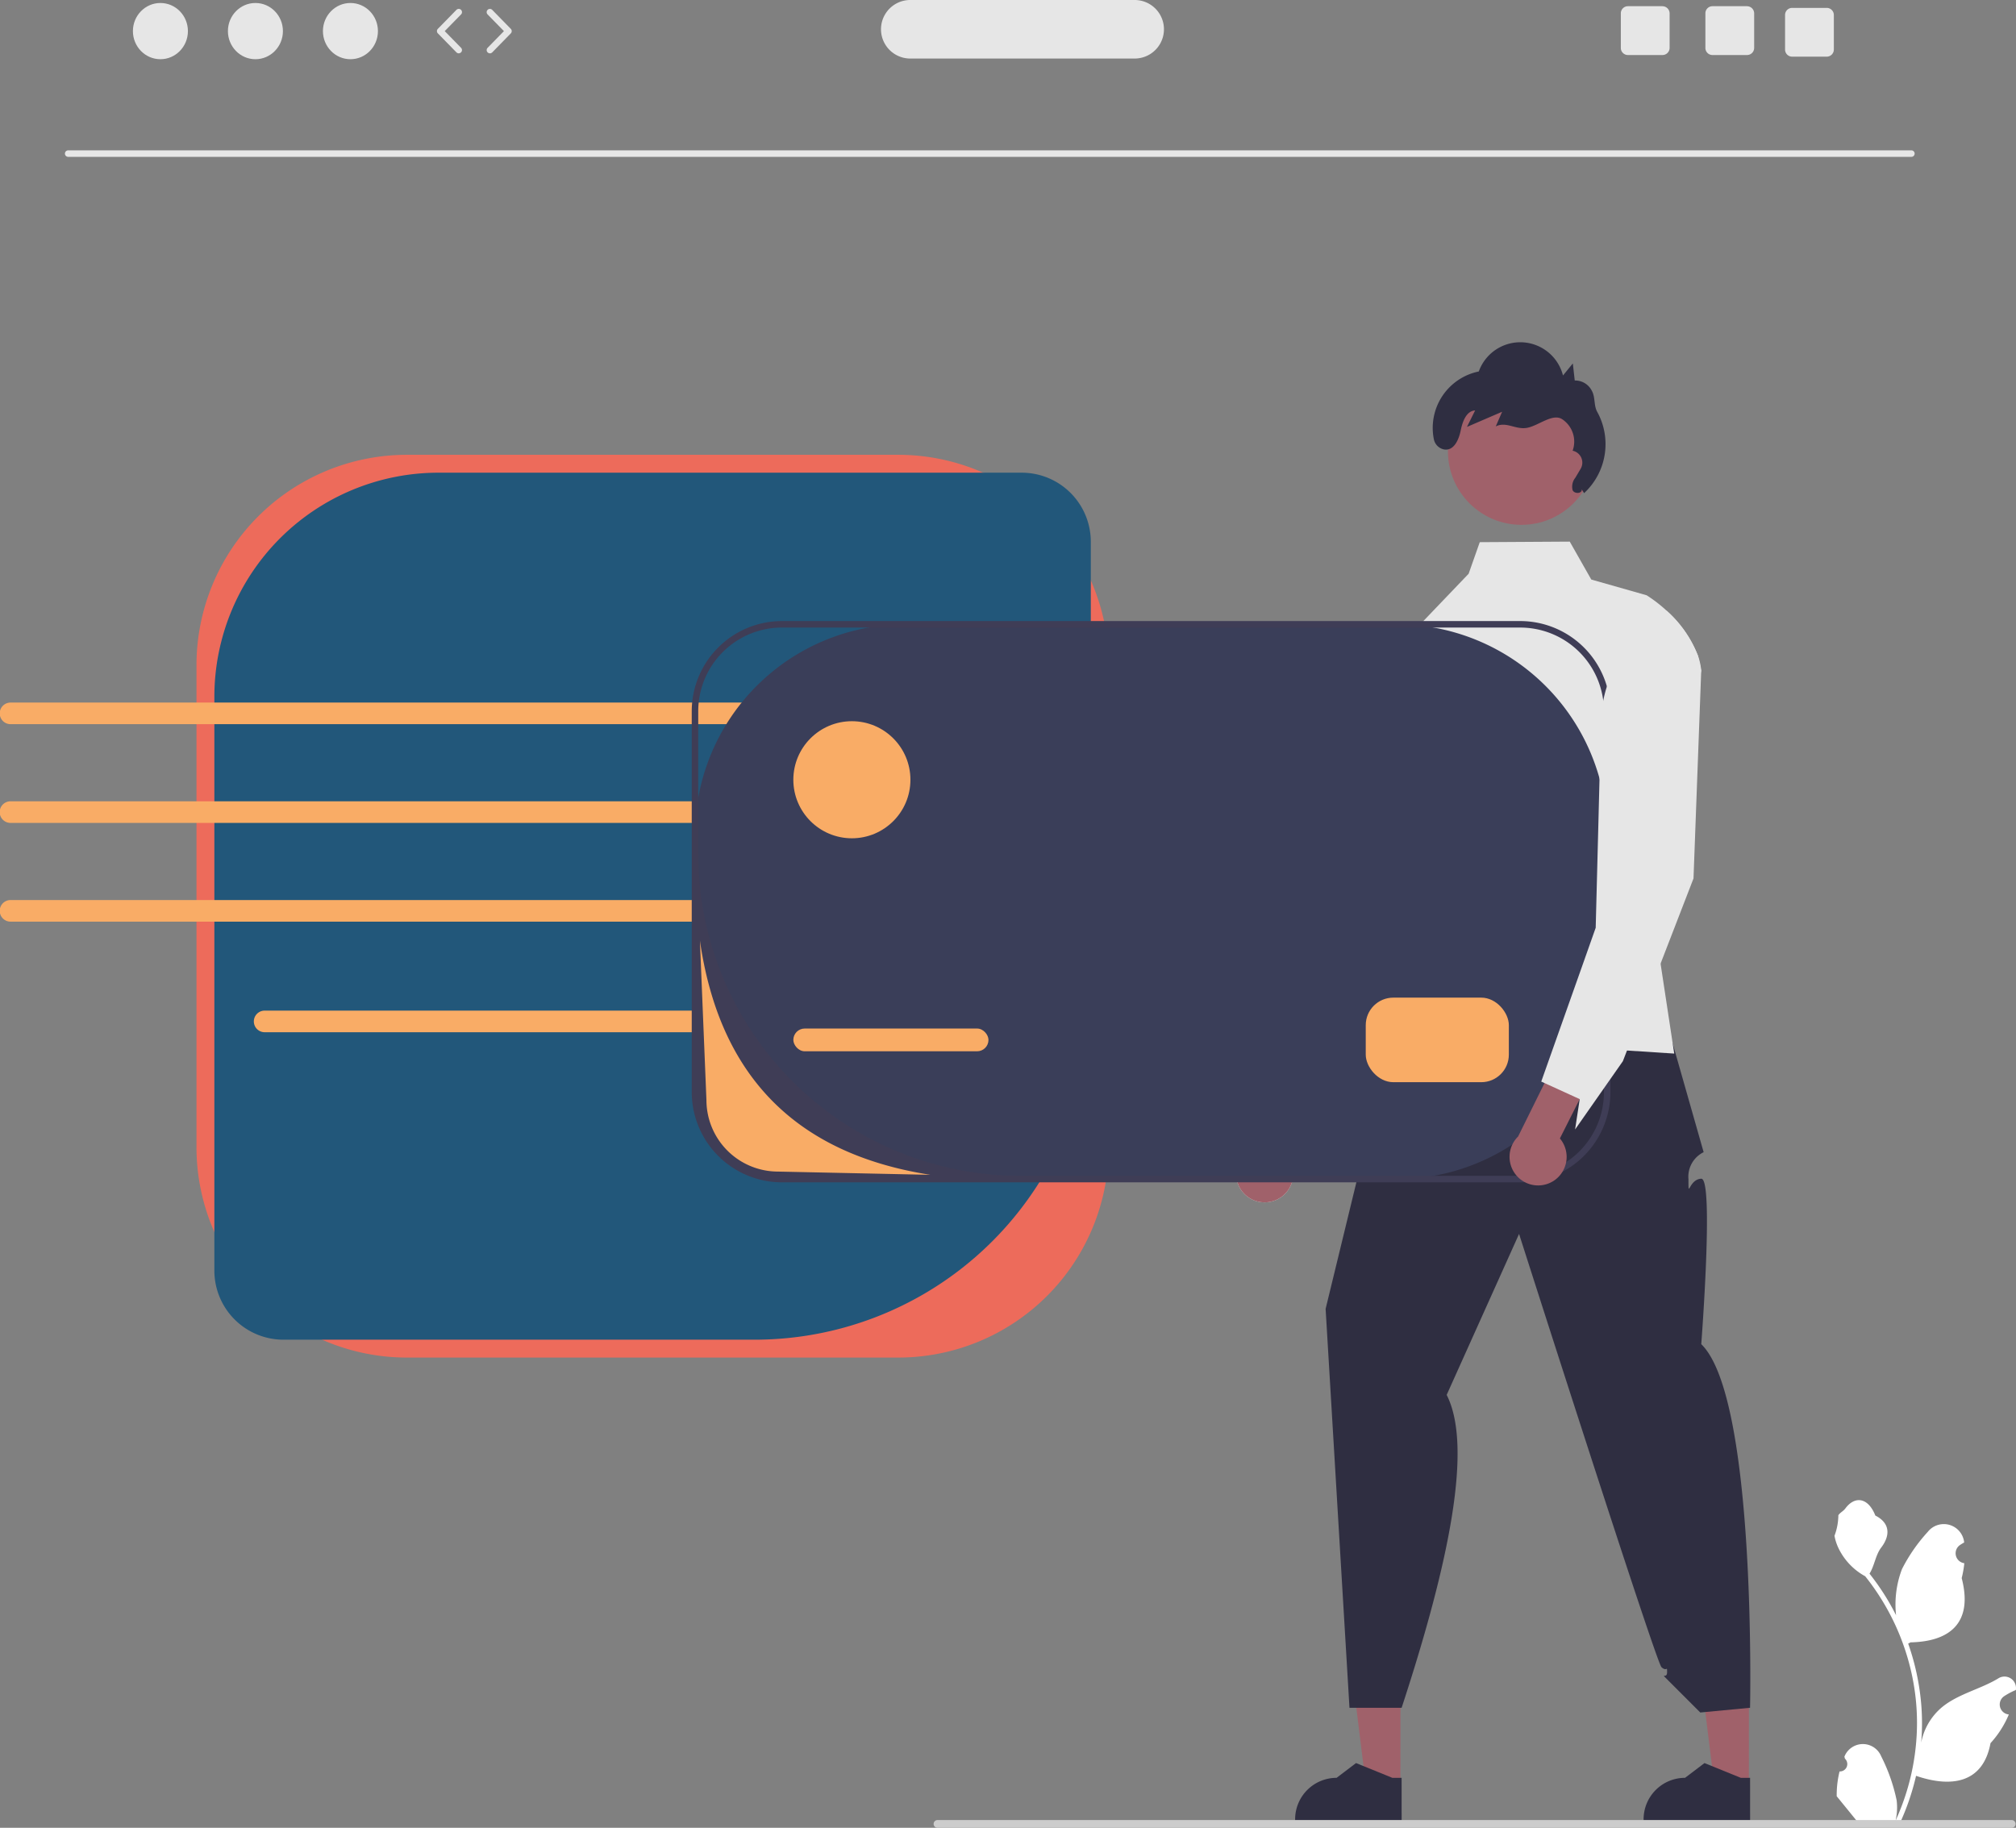 <svg xmlns="http://www.w3.org/2000/svg" width="256.204" height="232.3" viewBox="0 0 256.204 232.3">
  <rect x="0" y="0" width="256.204" height="232.3" fill="#808080" stroke="none"/>
  <g id="Group_5" data-name="Group 5" transform="translate(0.007 0)">
    <path id="Path_34" data-name="Path 34" d="M26.744,0H89.185a26.744,26.744,0,0,1,26.744,26.744V87.99a26.744,26.744,0,0,1-26.744,26.744H26.744A26.744,26.744,0,0,1,0,87.99V26.744A26.744,26.744,0,0,1,26.744,0Z" transform="translate(24.963 57.803)" fill="#ed6b5b"/>
    <path id="Path_4" data-name="Path 4" d="M384.455,314.334a28.483,28.483,0,0,0-28.483,28.483v72.925a8.781,8.781,0,0,0,8.781,8.781h59.879A42.723,42.723,0,0,0,467.355,381.8V323.115a8.781,8.781,0,0,0-8.781-8.781Z" transform="translate(-328.736 -254.258)" fill="#22577a"/>
    <path id="Path_5" data-name="Path 5" d="M544.682,216.042H310.439a.413.413,0,0,1,0-.827H544.682a.413.413,0,1,1,0,.827Z" transform="translate(-301.78 -196.107)" fill="#e6e6e6"/>
    <ellipse id="Ellipse_2" data-name="Ellipse 2" cx="3.495" cy="3.573" rx="3.495" ry="3.573" transform="translate(16.884 0.38)" fill="#e6e6e6"/>
    <ellipse id="Ellipse_3" data-name="Ellipse 3" cx="3.495" cy="3.573" rx="3.495" ry="3.573" transform="translate(28.958 0.38)" fill="#e6e6e6"/>
    <ellipse id="Ellipse_4" data-name="Ellipse 4" cx="3.495" cy="3.573" rx="3.495" ry="3.573" transform="translate(41.033 0.38)" fill="#e6e6e6"/>
    <path id="Path_6" data-name="Path 6" d="M427.186,177.365a.412.412,0,0,1-.3-.124l-2.358-2.411a.413.413,0,0,1,0-.578l2.358-2.411a.413.413,0,1,1,.591.578l-2.076,2.122,2.076,2.122a.413.413,0,0,1-.3.7Z" transform="translate(-368.889 -170.587)" fill="#e6e6e6"/>
    <path id="Path_7" data-name="Path 7" d="M440.121,177.365a.413.413,0,0,1-.3-.7l2.076-2.122-2.076-2.122a.413.413,0,1,1,.591-.578l2.358,2.411a.413.413,0,0,1,0,.578l-2.358,2.411a.412.412,0,0,1-.3.124Z" transform="translate(-377.862 -170.587)" fill="#e6e6e6"/>
    <path id="Path_8" data-name="Path 8" d="M819.709,170.9h-4.385a.9.9,0,0,0-.905.905V176.2a.9.9,0,0,0,.905.905h4.385a.908.908,0,0,0,.909-.905V171.81a.908.908,0,0,0-.909-.905Z" transform="translate(-597.696 -170.111)" fill="#e6e6e6"/>
    <path id="Path_9" data-name="Path 9" d="M793.709,170.9h-4.385a.9.9,0,0,0-.905.905V176.2a.9.9,0,0,0,.905.905h4.385a.909.909,0,0,0,.909-.905V171.81a.909.909,0,0,0-.909-.905Z" transform="translate(-582.442 -170.111)" fill="#e6e6e6"/>
    <path id="Path_10" data-name="Path 10" d="M844.208,171.405h-4.385a.9.9,0,0,0-.905.905V176.7a.9.9,0,0,0,.905.905h4.385a.908.908,0,0,0,.909-.905V172.31A.908.908,0,0,0,844.208,171.405Z" transform="translate(-612.069 -170.404)" fill="#e6e6e6"/>
    <path id="Path_11" data-name="Path 11" d="M593.182,176.425H564.663a3.72,3.72,0,0,1,0-7.44h28.519a3.72,3.72,0,1,1,0,7.44Z" transform="translate(-448.988 -168.985)" fill="#e6e6e6"/>
    <path id="Path_12" data-name="Path 12" d="M433.041,482.487H369.393a1.373,1.373,0,0,1,0-2.745h63.649a1.373,1.373,0,1,1,0,2.745Z" transform="translate(-335.804 -351.299)" fill="#f9ac66"/>
    <path id="Path_13" data-name="Path 13" d="M387.308,387.765H291.439a1.373,1.373,0,1,1,0-2.745h95.869a1.373,1.373,0,1,1,0,2.745Z" transform="translate(-290.07 -295.728)" fill="#f9ac66"/>
    <path id="Path_14" data-name="Path 14" d="M387.3,415.375H291.432a1.374,1.374,0,1,0,0,2.747H387.3a1.374,1.374,0,1,0,0-2.747Z" transform="translate(-290.066 -313.536)" fill="#f9ac66"/>
    <path id="Path_15" data-name="Path 15" d="M387.308,448.485H291.439a1.373,1.373,0,1,1,0-2.745h95.869a1.373,1.373,0,1,1,0,2.745Z" transform="translate(-290.07 -331.351)" fill="#f9ac66"/>
    <path id="Path_16" data-name="Path 16" d="M421.363,524.617h-4.4l-2.094-16.976h6.5Z" transform="translate(-243.398 -297.821)" fill="#a0616a"/>
    <path id="Path_17" data-name="Path 17" d="M701.811,718.424H688.276v-.171a5.268,5.268,0,0,1,5.268-5.268h0l2.472-1.876,4.613,1.876h1.181Z" transform="translate(-523.691 -487.036)" fill="#2f2e41"/>
    <path id="Path_18" data-name="Path 18" d="M528.506,524.617h-4.4l-2.094-16.976h6.5Z" transform="translate(-306.256 -297.821)" fill="#a0616a"/>
    <path id="Path_19" data-name="Path 19" d="M808.955,718.424H795.42v-.171a5.268,5.268,0,0,1,5.268-5.268h0l2.472-1.876,4.613,1.876h1.181Z" transform="translate(-586.55 -487.036)" fill="#2f2e41"/>
    <path id="Path_20" data-name="Path 20" d="M710.747,479.072s-2.891,3.068-3.013,5.058,1.384-1.625-.122,1.99-1.506,1.205-1.506,3.615-3.192,4.763-3.192,4.763l-5.263,21.655,3.032,50.7h6.628c6.159-18.775,9.025-33.274,5.724-39.766l9.2-20.457s17.392,54.422,18.1,55.064.711-.263.711.641-.9,0,0,.9l4.218,4.218,6.326-.6s.847-39.4-6.2-46.211c0,0,1.628-21.087,0-21.028s-1.628,2.771-1.628.059a3.471,3.471,0,0,1,1.93-3.435L740.27,477.2Z" transform="translate(-529.191 -349.806)" fill="#2f2e41"/>
    <path id="Path_21" data-name="Path 21" d="M759.462,353.975l-6.125,25.647,1.447,9.539,1.736,11.428-6-.389-9.287-.6-17.244-1.116-1.509-50.611,7.911-8.266,1.414-4.013,11.437-.07,2.736,4.819,7.035,2a17.445,17.445,0,0,1,2.538,1.959,14.877,14.877,0,0,1,3.993,5.741,7.552,7.552,0,0,1,.409,1.889Z" transform="translate(-543.757 -266.687)" fill="#e6e6e6"/>
    <path id="Path_22" data-name="Path 22" d="M675.521,502.4a3.635,3.635,0,0,0,1.1-5.426l8.724-15.882-3.8-3.493-10.224,18.939a3.63,3.63,0,0,0,4.2,5.862Z" transform="translate(-513.051 -350.043)" fill="#e6e6e6"/>
    <path id="Path_23" data-name="Path 23" d="M703,357.913l-2.034,36.428-9.8,22.893-6.376,8.456.725-3.832-4.4-2.2-.413-.2,8.438-32.747.777-12.725a15.856,15.856,0,0,1,5.826-11.336l4.88-3.965Z" transform="translate(-519.253 -279.824)" fill="#e6e6e6"/>
    <path id="Path_24" data-name="Path 24" d="M675.521,502.4a3.635,3.635,0,0,0,1.1-5.426l8.724-15.882-3.8-3.493-10.224,18.939a3.63,3.63,0,0,0,4.2,5.862Z" transform="translate(-513.051 -350.043)" fill="#a0616a"/>
    <path id="Path_25" data-name="Path 25" d="M703,357.913l-2.034,36.428-9.8,22.893-6.376,8.456.725-3.832-4.4-2.2-.413-.2,8.438-32.747.777-12.725a15.856,15.856,0,0,1,5.826-11.336l4.88-3.965Z" transform="translate(-519.253 -279.824)" fill="#e6e6e6"/>
    <path id="Path_33" data-name="Path 33" d="M26.744,0H89.185a26.744,26.744,0,0,1,26.744,26.744v17.02A26.744,26.744,0,0,1,89.185,70.509H26.744A26.744,26.744,0,0,1,0,43.765V26.744A26.744,26.744,0,0,1,26.744,0Z" transform="translate(88.315 79.345)" fill="#3a3e59"/>
    <path id="Path_26" data-name="Path 26" d="M608.036,431.288H514.215a11.48,11.48,0,0,1-11.467-11.468v-48.4a11.48,11.48,0,0,1,11.467-11.467h93.821A11.48,11.48,0,0,1,619.5,371.419v48.4A11.48,11.48,0,0,1,608.036,431.288Zm-93.821-70.509a10.641,10.641,0,0,0-10.641,10.641V389.51a40.951,40.951,0,0,0,40.951,40.951h63.511a10.64,10.64,0,0,0,10.64-10.64v-48.4a10.641,10.641,0,0,0-10.641-10.641Z" transform="translate(-414.846 -281.021)" fill="#3f3d56"/>
    <rect id="Rectangle_5" data-name="Rectangle 5" width="24.799" height="2.893" rx="1.447" transform="translate(100.815 130.719)" fill="#f9ac66"/>
    <rect id="Rectangle_6" data-name="Rectangle 6" width="18.186" height="10.746" rx="3.5" transform="translate(173.559 126.792)" fill="#f9ac66"/>
    <circle id="Ellipse_5" data-name="Ellipse 5" cx="7.44" cy="7.44" r="7.44" transform="translate(100.815 91.66)" fill="#f9ac66"/>
    <circle id="Ellipse_6" data-name="Ellipse 6" cx="9.342" cy="9.342" r="9.342" transform="translate(184.005 48.019)" fill="#a0616a"/>
    <path id="Path_27" data-name="Path 27" d="M749.472,292.943c.073.558-.937.617-1.164.1a1.815,1.815,0,0,1,.355-1.582l.666-1.124a1.544,1.544,0,0,0-1.017-2.3h0a3.412,3.412,0,0,0-1.267-3.964c-1.215-.881-3.023.768-4.5,1.05s-2.654-.845-4-.177l.807-1.861-4.468,1.925,1.038-2.093c-1.128.061-1.608,1.435-1.833,2.542-.239,1.179-.868,2.653-2.15,2.409a1.654,1.654,0,0,1-1.251-1.239,7.319,7.319,0,0,1,5.7-8.665,5.6,5.6,0,0,1,10.7.509l1.25-1.53.244,2.168a2.371,2.371,0,0,1,2.183,1.33c.437.791.23,1.812.649,2.612a8.491,8.491,0,0,1-1.643,10.375" transform="translate(-548.462 -230.753)" fill="#2f2e41"/>
    <path id="Path_28" data-name="Path 28" d="M854.758,664.739a.938.938,0,0,0,.68-1.626l-.064-.255.026-.061a2.519,2.519,0,0,1,4.646.017,22.371,22.371,0,0,1,1.966,5.6,7.453,7.453,0,0,1-.131,2.563,29.875,29.875,0,0,0,2.718-12.408,28.842,28.842,0,0,0-.179-3.217q-.148-1.313-.411-2.608a30.223,30.223,0,0,0-5.993-12.809,8.043,8.043,0,0,1-3.345-3.47,6.137,6.137,0,0,1-.558-1.676,7.572,7.572,0,0,0,.491-2.611c.227-.344.633-.516.881-.852,1.233-1.671,2.931-1.379,3.818.892,1.894.956,1.912,2.541.75,4.066-.739.97-.841,2.283-1.49,3.321.067.085.136.168.2.254a30.423,30.423,0,0,1,3.175,5.03,12.645,12.645,0,0,1,.755-5.873,21.181,21.181,0,0,1,3.27-4.718,2.6,2.6,0,0,1,4.623,1.274l.007.067q-.266.15-.52.318a1.272,1.272,0,0,0,.513,2.315l.026,0a12.662,12.662,0,0,1-.334,1.893c1.53,5.917-1.773,8.072-6.49,8.169-.1.053-.206.107-.31.158a31.047,31.047,0,0,1,1.671,7.865,29.441,29.441,0,0,1-.021,4.754l.008-.056a7.781,7.781,0,0,1,2.656-4.493c2.044-1.679,4.932-2.3,7.137-3.647a1.46,1.46,0,0,1,2.237,1.421l-.009.059a8.546,8.546,0,0,0-.958.462q-.266.15-.52.318a1.272,1.272,0,0,0,.513,2.315l.026,0,.053.008a12.671,12.671,0,0,1-2.331,3.649c-.957,5.165-5.066,5.655-9.461,4.151h0a31.032,31.032,0,0,1-2.085,6.087h-7.448c-.027-.083-.051-.168-.075-.251a8.464,8.464,0,0,0,2.061-.123c-.553-.678-1.105-1.362-1.658-2.04a.461.461,0,0,1-.035-.04c-.28-.347-.563-.691-.844-1.038h0a12.394,12.394,0,0,1,.363-3.158Z" transform="translate(-620.983 -439.603)" fill="#fff"/>
    <path id="Path_29" data-name="Path 29" d="M577.124,729.127a.49.49,0,0,0,.492.492H714.132a.492.492,0,1,0,0-.984H577.616a.49.49,0,0,0-.492.492Z" transform="translate(-458.481 -497.319)" fill="#ccc"/>
    <path id="Path_30" data-name="Path 30" d="M759.691,496.773a3.636,3.636,0,0,0,.908-5.462l8.154-16.182-3.921-3.356-9.545,19.291a3.63,3.63,0,0,0,4.4,5.709Z" transform="translate(-562.366 -346.623)" fill="#a0616a"/>
    <path id="Path_31" data-name="Path 31" d="M783.87,362.5l.409,1.889-.98,26.4-4.187,10.829-4.265,11.04-.525,1.36-6.072,8.676.587-3.856-4.472-2.042-.417-.186,1.612-4.555,3.708-10.465,1.6-4.53.347-13.478.322-12.743a15.857,15.857,0,0,1,5.419-11.536l2.918-2.546A14.877,14.877,0,0,1,783.87,362.5Z" transform="translate(-568.086 -279.148)" fill="#e6e6e6"/>
    <path id="Path_32" data-name="Path 32" d="M534.56,487.984l-19.376-.413a9.1,9.1,0,0,1-9.09-9.093l-.827-20.258C507.647,474.735,516.79,485.212,534.56,487.984Z" transform="translate(-416.324 -338.672)" fill="#f9ac66"/>
  </g>
</svg>
